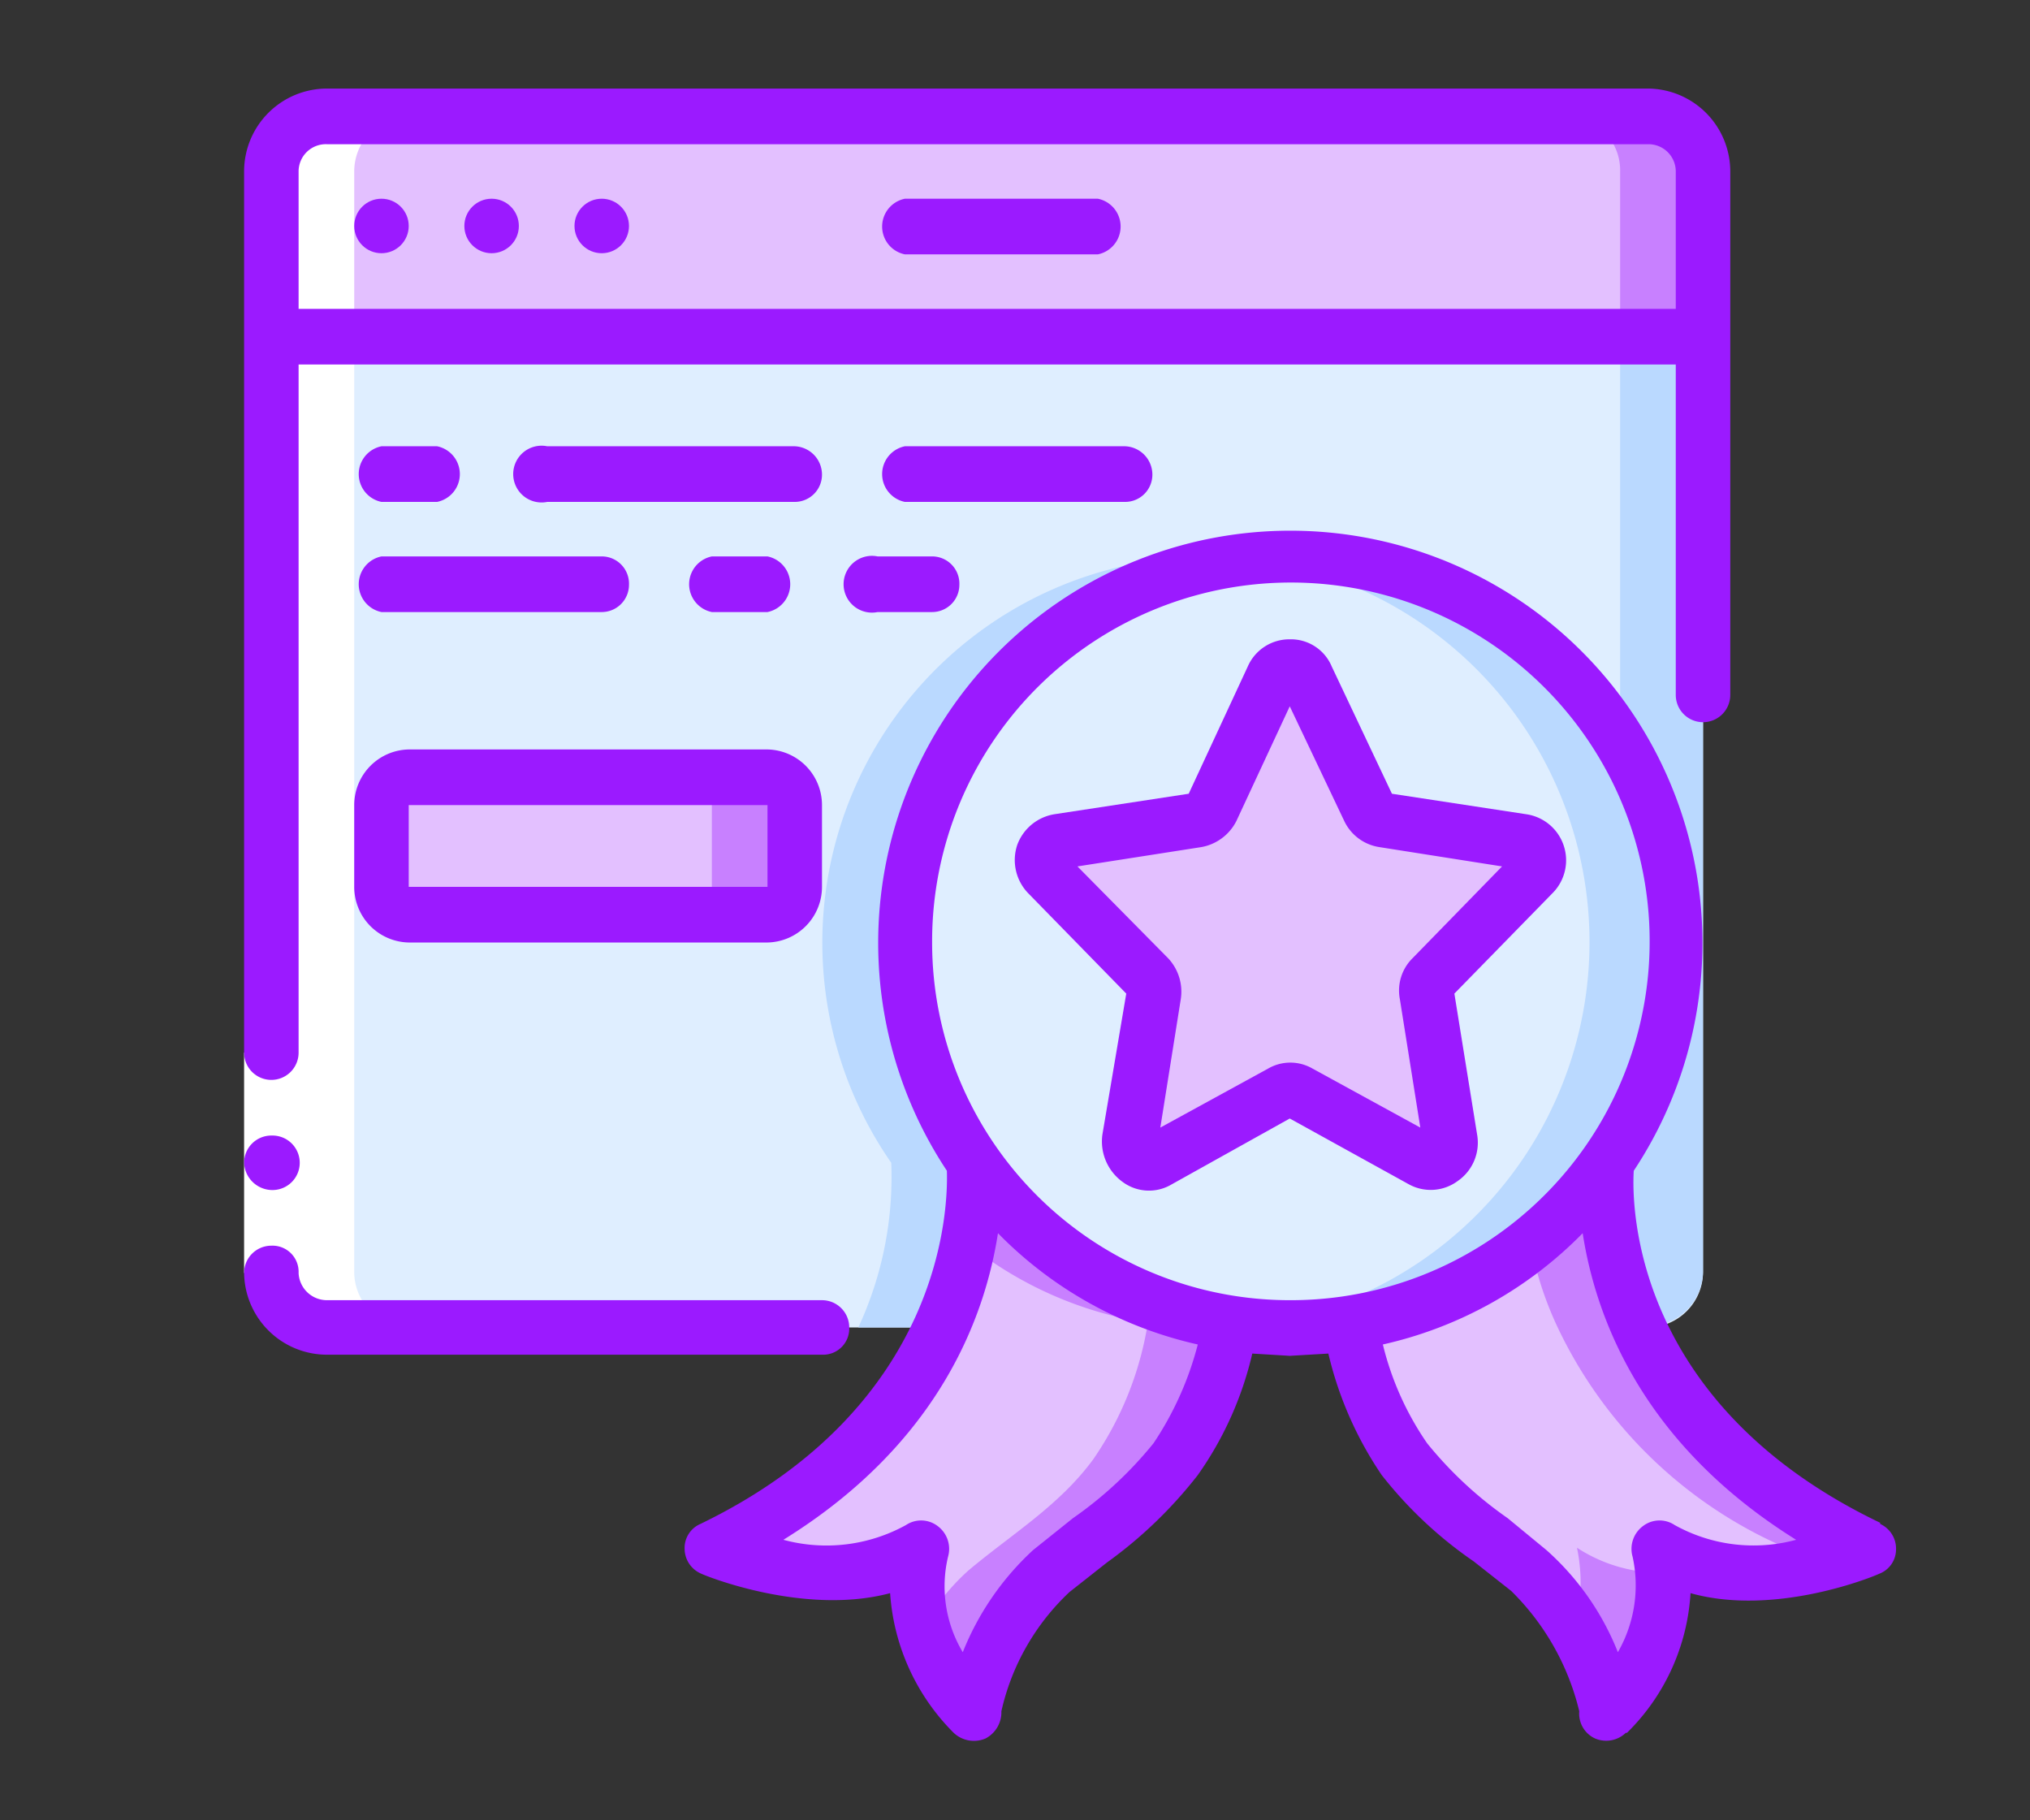 <?xml version="1.0" encoding="UTF-8"?> <svg xmlns="http://www.w3.org/2000/svg" viewBox="0 0 178.8 160.3"><rect x="0" y="0" width="178.8" height="160.3" fill="#333333" stroke="none"/> <defs> <style>.a{fill:#dfeeff;}.b{fill:#bad9ff;}.c{fill:#e3c0ff;}.d{fill:#c880ff;}.e{fill:#fff;}.f{fill:#9b1aff;}</style> </defs> <title>legal-star</title> <path class="a" d="M150,29.6v82.5a4.9,4.9,0,0,1-4.8,4.8h-.8a31.4,31.4,0,0,1-2.9-14.5h0a34,34,0,1,0-55.7,0h0a30.3,30.3,0,0,1-3,14.5h-54a4.9,4.9,0,0,1-4.9-4.8V29.6Z"></path> <path class="b" d="M142.7,29.6v36a33.5,33.5,0,0,1,0,34.8v11.7h0a37.5,37.5,0,0,0,1.7,4.7h.8a4.9,4.9,0,0,0,4.8-4.8V29.6Z"></path> <path class="b" d="M110,49.2a34,34,0,0,0-31.5,53.2h0a31.4,31.4,0,0,1-2.9,14.5h7.2a30.3,30.3,0,0,0,3-14.5h0A33.9,33.9,0,0,1,110,49.2Z"></path> <path class="c" d="M150,15.1V29.6H23.9V15.1a4.9,4.9,0,0,1,4.9-4.9H145.2A4.9,4.9,0,0,1,150,15.1Z"></path> <path class="d" d="M145.2,10.2h-7.3a4.8,4.8,0,0,1,4.8,4.9V29.6H150V15.1A4.9,4.9,0,0,0,145.2,10.2Z"></path> <rect class="c" x="33.6" y="68.4" width="36.4" height="12.12" rx="2.4" ry="2.4"></rect> <path class="d" d="M67.6,68.4H60.3a2.5,2.5,0,0,1,2.4,2.5v7.2a2.5,2.5,0,0,1-2.4,2.5h7.3A2.5,2.5,0,0,0,70,78.1V70.9A2.5,2.5,0,0,0,67.6,68.4Z"></path> <path class="a" d="M113.6,49a34.1,34.1,0,1,0,24,10,34,34,0,0,0-24-10Zm21.3,28-8.8,9.1a2,2,0,0,0-.5,1.5l2.1,12.7a1.6,1.6,0,0,1-.6,1.7,1.7,1.7,0,0,1-1.8.2l-10.9-6a1.5,1.5,0,0,0-1.6,0l-10.8,6a1.7,1.7,0,0,1-1.8-.2,1.8,1.8,0,0,1-.7-1.7l2.1-12.7a1.7,1.7,0,0,0-.5-1.5L92.3,77a1.7,1.7,0,0,1-.4-1.7,1.6,1.6,0,0,1,1.4-1.2l12.1-1.9a1.5,1.5,0,0,0,1.3-1l5.4-11.5a1.8,1.8,0,0,1,1.5-1,1.8,1.8,0,0,1,1.6,1l5.4,11.5a1.5,1.5,0,0,0,1.3,1L134,74.1a1.7,1.7,0,0,1,1.4,1.2,1.6,1.6,0,0,1-.5,1.7Z"></path> <path class="b" d="M113.6,49l-3.6.2a34,34,0,0,1,1.6,67.3l-1.6.2,3.6.2a34,34,0,1,0,0-67.9Z"></path> <path class="c" d="M126.1,86.1a2,2,0,0,0-.5,1.5l2.1,12.7a1.6,1.6,0,0,1-.6,1.7,1.7,1.7,0,0,1-1.8.2l-10.9-6a1.5,1.5,0,0,0-1.6,0l-10.8,6a1.7,1.7,0,0,1-1.8-.2,1.8,1.8,0,0,1-.7-1.7l2.1-12.7a1.7,1.7,0,0,0-.5-1.5L92.3,77a1.7,1.7,0,0,1-.4-1.7,1.6,1.6,0,0,1,1.4-1.2l12.1-1.9a1.5,1.5,0,0,0,1.3-1l5.4-11.5a1.8,1.8,0,0,1,1.5-1,1.8,1.8,0,0,1,1.6,1l5.4,11.5a1.5,1.5,0,0,0,1.3,1L134,74.1a1.7,1.7,0,0,1,1.4,1.2,1.6,1.6,0,0,1-.5,1.7Z"></path> <path class="c" d="M108.4,116.5a30.6,30.6,0,0,1-4.8,12c-3,4.1-7.3,6.6-11,9.8a21.8,21.8,0,0,0-6.8,12.6,15.7,15.7,0,0,1-4.7-14.6c-6.9,4.9-18.4,0-18.4,0a39.6,39.6,0,0,0,20.1-19.4,30.3,30.3,0,0,0,3-14.5h0a33.7,33.7,0,0,0,22.6,14.1Z"></path> <path class="b" d="M73.9,136.3a12.7,12.7,0,0,1-4.5,1.9l4.1.3a14.3,14.3,0,0,1,.4-2.2Z"></path> <path class="d" d="M85.8,102.4h0a28,28,0,0,1-.6,7.1,33.6,33.6,0,0,0,15.9,7,29.2,29.2,0,0,1-4.8,12c-3,4.1-7.2,6.6-11,9.8a19.6,19.6,0,0,0-4,5,18.5,18.5,0,0,0,4.5,7.6,21.8,21.8,0,0,1,6.8-12.6c3.7-3.2,8-5.7,11-9.8a30.6,30.6,0,0,0,4.8-12A33.7,33.7,0,0,1,85.8,102.4Z"></path> <path class="c" d="M146.1,136.3a15.4,15.4,0,0,1-4.6,14.6,21.8,21.8,0,0,0-6.8-12.6c-3.8-3.2-8-5.7-11-9.8a29.2,29.2,0,0,1-4.8-12,33.9,33.9,0,0,0,22.6-14.1h0a31.4,31.4,0,0,0,2.9,14.5,39.8,39.8,0,0,0,20.2,19.4s-11.6,4.9-18.5,0Z"></path> <path class="d" d="M144.4,116.9a31.4,31.4,0,0,1-2.9-14.5h0a32.3,32.3,0,0,1-6.7,7.1,30.5,30.5,0,0,0,2.4,7.4,39.6,39.6,0,0,0,20.1,19.4,31.9,31.9,0,0,1-6.7,1.9,29.3,29.3,0,0,0,14-1.9A39.8,39.8,0,0,1,144.4,116.9Z"></path> <path class="d" d="M138.9,136.3a15.1,15.1,0,0,1-.2,7,20.5,20.5,0,0,1,2.8,7.6,16.3,16.3,0,0,0,5-12.4,13.5,13.5,0,0,1-7.6-2.2Z"></path> <path class="e" d="M28.8,116.9H36a4.9,4.9,0,0,1-4.8-4.8v-97A4.9,4.9,0,0,1,36,10.2H28.8a4.9,4.9,0,0,0-4.9,4.9v97A4.9,4.9,0,0,0,28.8,116.9Z"></path> <path class="e" d="M21.5,92.7h4.8v19.4H21.5Z"></path> <path class="f" d="M24,104.8a2.5,2.5,0,0,1-2.5-2.4,2.4,2.4,0,0,1,2.4-2.4H24a2.4,2.4,0,0,1,2.4,2.4A2.4,2.4,0,0,1,24,104.8Z"></path> <path class="f" d="M150,63.6a2.4,2.4,0,0,0,2.4-2.4V15.1a7.3,7.3,0,0,0-7.2-7.3H28.8a7.3,7.3,0,0,0-7.3,7.3V92.7a2.4,2.4,0,0,0,2.4,2.4,2.4,2.4,0,0,0,2.4-2.4V32.1H147.6V61.2A2.4,2.4,0,0,0,150,63.6ZM26.3,27.2V15.1a2.4,2.4,0,0,1,2.5-2.4H145.2a2.4,2.4,0,0,1,2.4,2.4V27.2Z"></path> <path class="f" d="M28.8,119.3H72.4a2.3,2.3,0,0,0,2.4-2.4,2.4,2.4,0,0,0-2.4-2.4H28.8a2.5,2.5,0,0,1-2.5-2.4,2.3,2.3,0,0,0-2.4-2.4,2.4,2.4,0,0,0-2.4,2.4A7.3,7.3,0,0,0,28.8,119.3Z"></path> <circle class="f" cx="33.6" cy="19.9" r="2.4"></circle> <circle class="f" cx="43.3" cy="19.9" r="2.4"></circle> <circle class="f" cx="53" cy="19.9" r="2.4"></circle> <path class="f" d="M96.7,17.5h-17a2.5,2.5,0,0,0,0,4.9h17a2.5,2.5,0,0,0,0-4.9Z"></path> <path class="f" d="M33.6,44.2h4.9a2.5,2.5,0,0,0,0-4.9H33.6a2.5,2.5,0,0,0,0,4.9Z"></path> <path class="f" d="M72.4,41.8A2.5,2.5,0,0,0,70,39.3H48.2a2.5,2.5,0,1,0,0,4.9H70A2.4,2.4,0,0,0,72.4,41.8Z"></path> <path class="f" d="M101.5,41.8a2.5,2.5,0,0,0-2.4-2.5H79.7a2.5,2.5,0,0,0,0,4.9H99.1A2.4,2.4,0,0,0,101.5,41.8Z"></path> <path class="f" d="M62.7,49a2.5,2.5,0,0,0,0,4.9h4.9a2.5,2.5,0,0,0,0-4.9Z"></path> <path class="f" d="M77.3,49a2.5,2.5,0,1,0,0,4.9h4.8a2.4,2.4,0,0,0,2.4-2.4A2.4,2.4,0,0,0,82.1,49Z"></path> <path class="f" d="M33.6,53.9H53a2.4,2.4,0,0,0,2.4-2.4A2.4,2.4,0,0,0,53,49H33.6a2.5,2.5,0,0,0,0,4.9Z"></path> <path class="f" d="M31.2,78.1A4.9,4.9,0,0,0,36,83H67.6a4.9,4.9,0,0,0,4.8-4.9V70.9A4.9,4.9,0,0,0,67.6,66H36a4.9,4.9,0,0,0-4.8,4.9ZM36,70.9H67.6v7.2H36Z"></path> <path class="f" d="M128.1,87.5l8.6-8.8a4.1,4.1,0,0,0-2.3-7l-11.8-1.8-5.3-11.2a3.9,3.9,0,0,0-3.7-2.4,4,4,0,0,0-3.7,2.4l-5.2,11.2L92.9,71.7a4.2,4.2,0,0,0-3.3,2.7,4.2,4.2,0,0,0,1,4.3l8.6,8.8L97.1,99.9a4.4,4.4,0,0,0,1.8,4.2,3.9,3.9,0,0,0,4.3.2l10.4-5.8,10.5,5.8a4,4,0,0,0,4.3-.3,4.1,4.1,0,0,0,1.7-4.1Zm-4.8.5,1.8,11.3-9.5-5.2a3.9,3.9,0,0,0-3.9,0l-9.5,5.2L104,88a4.3,4.3,0,0,0-1.1-3.6l-8-8.1,10.9-1.7a4.3,4.3,0,0,0,3.1-2.3l4.7-10.1,4.8,10.1a4.1,4.1,0,0,0,3.1,2.3l10.8,1.7-7.9,8.1a4,4,0,0,0-1.1,3.6Z"></path> <path class="f" d="M165.6,134.1c-21.7-10.4-21.9-27.8-21.7-31a36.3,36.3,0,1,0-60.5,0c.1,3.1-.2,20.7-21.7,31.1a2.3,2.3,0,0,0-1.4,2.2,2.4,2.4,0,0,0,1.5,2.2c.4.2,9.1,3.7,16.6,1.7A19.2,19.2,0,0,0,84,152.6h0a2.6,2.6,0,0,0,2.8.5,2.6,2.6,0,0,0,1.4-2.4,20.6,20.6,0,0,1,6-10.5l3.3-2.6a38.9,38.9,0,0,0,8-7.7,30.4,30.4,0,0,0,4.8-10.7l3.3.2,3.4-.2a32.1,32.1,0,0,0,4.7,10.7,36.6,36.6,0,0,0,8.1,7.6l3.3,2.6a22.1,22.1,0,0,1,6,10.6,2.4,2.4,0,0,0,1.4,2.4,2.5,2.5,0,0,0,2.7-.5h.1a18.8,18.8,0,0,0,5.6-12.3c7.5,2.1,16.2-1.5,16.6-1.7a2.3,2.3,0,0,0,1.5-2.1,2.4,2.4,0,0,0-1.4-2.3Zm-64-7a34.4,34.4,0,0,1-7.1,6.6L91,136.5a24.6,24.6,0,0,0-6.2,9,11.3,11.3,0,0,1-1.3-8.4,2.5,2.5,0,0,0-.9-2.7,2.4,2.4,0,0,0-2.8-.1A14.5,14.5,0,0,1,69,135.6c13.9-8.6,17.8-19.9,18.9-27a35.5,35.5,0,0,0,17.6,9.8,28.4,28.4,0,0,1-3.9,8.7ZM82.1,83a31.6,31.6,0,1,1,31.5,31.5A31.5,31.5,0,0,1,82.1,83Zm57.7,66.2h0Zm7.7-14.9a2.4,2.4,0,0,0-2.8.1,2.5,2.5,0,0,0-.9,2.7,11.8,11.8,0,0,1-1.3,8.4,23.7,23.7,0,0,0-6.3-9l-3.4-2.8a34.4,34.4,0,0,1-7.1-6.6,26.2,26.2,0,0,1-3.9-8.7,35.5,35.5,0,0,0,17.6-9.8c1.1,7.1,5,18.4,18.8,27a14.3,14.3,0,0,1-10.7-1.3Z"></path> </svg> 